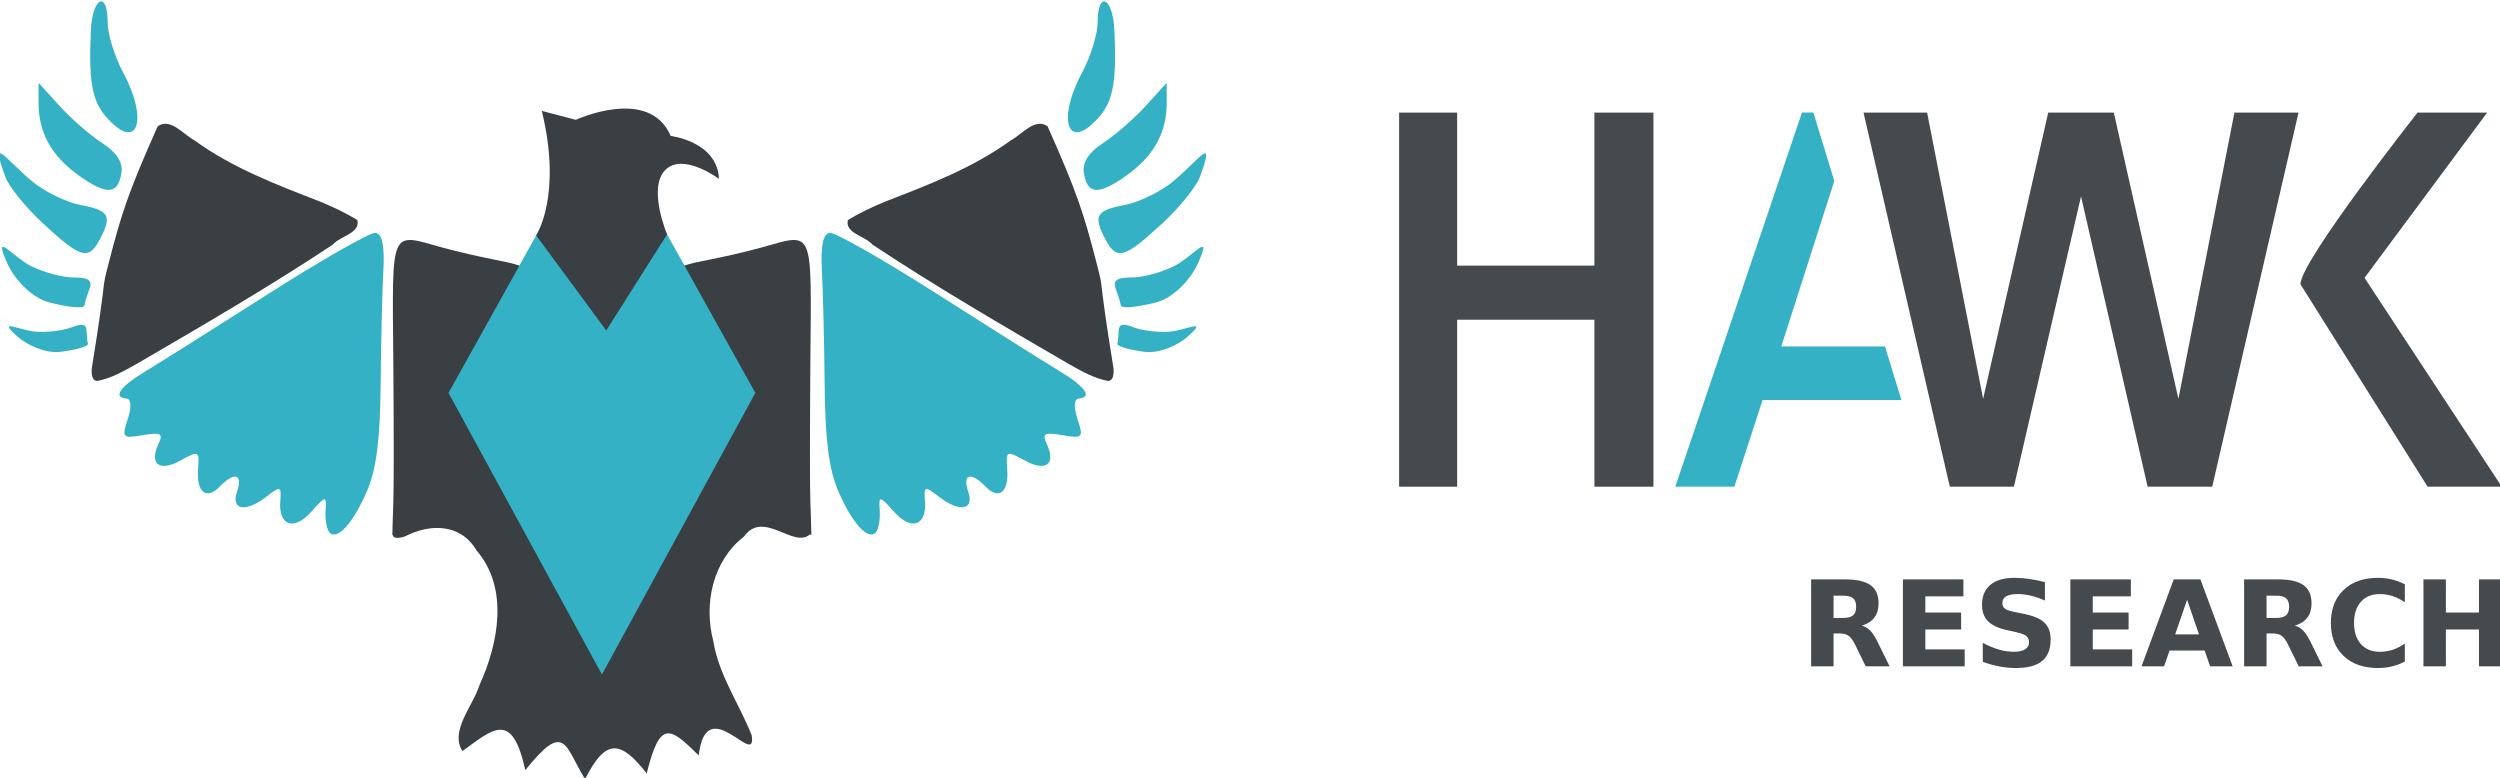 <?xml version="1.0" encoding="UTF-8" standalone="no"?>
<!-- Created with Inkscape (http://www.inkscape.org/) -->

<svg
   xmlns:dc="http://purl.org/dc/elements/1.1/"
   xmlns:cc="http://creativecommons.org/ns#"
   xmlns:rdf="http://www.w3.org/1999/02/22-rdf-syntax-ns#"
   xmlns:svg="http://www.w3.org/2000/svg"
   xmlns="http://www.w3.org/2000/svg"
   xmlns:sodipodi="http://sodipodi.sourceforge.net/DTD/sodipodi-0.dtd"
   xmlns:inkscape="http://www.inkscape.org/namespaces/inkscape"
   version="1.1"
   width="503.139"
   height="156.542"
   id="svg5802"
   inkscape:version="0.48.4 r9939"
   sodipodi:docname="logo2.svg">
  <sodipodi:namedview
     pagecolor="#ffffff"
     bordercolor="#666666"
     borderopacity="1"
     objecttolerance="10"
     gridtolerance="10"
     guidetolerance="10"
     inkscape:pageopacity="0"
     inkscape:pageshadow="2"
     inkscape:window-width="1920"
     inkscape:window-height="1030"
     id="namedview36"
     showgrid="false"
     showguides="true"
     inkscape:guide-bbox="true"
     inkscape:zoom="0.5"
     inkscape:cx="-448.50035"
     inkscape:cy="194.26668"
     inkscape:window-x="0"
     inkscape:window-y="0"
     inkscape:window-maximized="1"
     inkscape:current-layer="svg5802">
    <sodipodi:guide
       orientation="1,0"
       position="0.232,130.426"
       id="guide3013" />
  </sodipodi:namedview>
  <defs
     id="defs5804" />
  <g
     transform="matrix(-1.931,0,0,-1.931,-2221.501,-15.503)"
     id="g3456-6-3-2-2-0-9-6"
     style="fill:#34b1c4;fill-opacity:1">
    <path
       d="m -1269.648,-44.686 c -1.716,-0.247 -3.679,0.787 -4.489,1.499 -2.381,2.092 0.043,0.733 1.793,0.592 1.171,-0.094 2.84,0.103 3.709,0.439 1.196,0.463 1.587,0.363 1.607,-0.41 0.015,-0.561 0.073,-1.126 0.13,-1.254 0.121,-0.274 -0.925,-0.604 -2.75,-0.867 z"
       id="path3303-7-12-7-7-2-3-3-7"
       style="fill:#34b1c4;fill-opacity:1"
       inkscape:connector-curvature="0" />
    <path
       d="m -1270.839,-39.572 c -2.098,0.511 -3.829,2.711 -4.4,3.969 -1.677,3.696 0.421,0.879 2.36,-0.124 1.298,-0.671 3.317,-1.221 4.486,-1.221 1.609,0 2.007,-0.307 1.64,-1.265 -0.267,-0.696 -0.486,-1.416 -0.486,-1.6 0,-0.394 -1.37,-0.303 -3.6,0.241 z m -0.73,8.246 c -1.922,1.772 -3.598,3.957 -3.907,4.8 -1.665,4.543 -0.084,1.992 2.745,-0.389 1.286,-1.082 3.588,-2.203 5.115,-2.489 2.954,-0.554 3.267,-1.132 1.948,-3.595 -1.172,-2.189 -1.951,-1.969 -5.902,1.674 z m 3.765,4.977 c -2.869,2.028 -4.235,4.475 -4.235,7.584 l 0,2.106 2.2,-2.422 c 1.21,-1.332 3.208,-3.07 4.44,-3.862 1.465,-0.942 2.157,-2.001 2,-3.06 -0.343,-2.315 -1.494,-2.405 -4.405,-0.347 z m 2.745,6.209 c -1.417,1.655 -1.78,3.793 -1.526,8.993 0.167,3.433 1.746,4.145 1.746,0.788 0,-1.217 0.72,-3.555 1.6,-5.197 2.756,-5.142 1.457,-8.412 -1.82,-4.584 z"
       id="path3303-7-5-9-4-0-8-6-74-5"
       style="fill:#34b1c4;fill-opacity:1"
       inkscape:connector-curvature="0" />
  </g>
  <path
     d="m 224.12,74.273 c -3.44,-21.23 -1.69,-14.602 -3.525,-21.695 -2.41,-9.317 -3.738,-13.666 -9.769,-27.168 -2.558,-1.78 -5.158,1.654 -7.334,2.795 -7.663,5.585 -16.585,8.971 -25.355,12.373 -2.571,1.067 -5.104,2.246 -7.484,3.697 -0.7,2.666 3.505,3.233 4.921,4.942 12.863,8.535 26.224,16.288 39.555,24.057 2.509,1.388 5.074,2.908 7.93,3.401 1.101,-0.151 1.076,-1.569 1.059,-2.402 z"
     id="path3303-3-5-3-5-9-9-1-5-3"
     style="fill:#393f43;fill-opacity:1"
     inkscape:connector-curvature="0" />
  <path
     d="m 176.279,107.127 c 0.54,-0.63 0.887,-2.59 0.771,-4.356 -0.203,-3.085 -0.089,-3.075 2.905,0.259 3.476,3.87 6.586,2.772 6.207,-2.191 -0.232,-3.03 -0.062,-3.084 2.764,-0.895 4.184,3.242 7.222,2.736 5.937,-0.989 -1.228,-3.559 0.514,-4.091 3.452,-1.056 2.733,2.823 4.752,1.193 4.39,-3.544 -0.28,-3.655 -0.147,-3.716 3.603,-1.649 4.205,2.317 6.282,0.681 4.338,-3.417 -0.968,-2.042 -0.435,-2.328 3.187,-1.708 4.087,0.7 4.269,0.503 3.016,-3.25 -0.789,-2.362 -0.692,-4.044 0.236,-4.115 2.886,-0.221 1.356,-2.394 -3.925,-5.577 -2.878,-1.734 -13.979,-8.727 -24.668,-15.539 -10.689,-6.812 -20.347,-12.316 -21.461,-12.23 -1.368,0.105 -1.894,2.533 -1.62,7.482 0.223,4.03 0.47,14.293 0.548,22.806 0.104,11.221 0.839,17.131 2.674,21.482 2.772,6.572 6.111,10.278 7.647,8.488 z"
     id="path3303-6-1-2-36-7-0-2-5"
     style="fill:#34b1c4;fill-opacity:1"
     inkscape:connector-curvature="0" />
  <path
     style="fill:#393f43;fill-opacity:1"
     d="m 121.375,52.443 c -3.831,-0.018 -2.663,7.261 -9.812,-6.474 -0.877,1.701 -2.63,4.951 -4.75,8.844 -0.955,-1.165 -3.234,-1.784 -7.156,-2.531 C 96.719,51.721 91.92,50.624 89,49.812 c -10.63,-2.955 -10.065,-4.289 -9.844,22.75 0.11,13.383 0.11,26.259 0,28.594 -0.11,2.335 -0.188,6.562 -0.188,6.562 0.024,-0.017 0.038,-0.045 0.062,-0.062 0.119,0.618 0.795,0.813 2.438,0.312 5.083,-2.633 11.241,-2.635 14.438,2.812 6.562,7.606 4.412,18.736 0.594,27.094 -1.234,4.122 -6.046,9.206 -3.438,13.281 6.055,-4.315 9.982,-8.411 12.656,3.844 8.064,-10.082 7.906,-4.879 12.031,1.812 4.223,-8.434 7.244,-7.712 12.406,-1.156 2.717,-11.076 4.786,-9.169 10.469,-3.625 1.502,-13.211 11.767,2.998 10.656,-4.062 -2.508,-6.323 -6.602,-12.051 -7.719,-18.906 -1.965,-7.476 -0.156,-16.176 6.156,-21.062 3.913,-5.527 9.987,2.506 13.312,-0.469 0.086,0.063 0.162,0.125 0.25,0.188 0,0 0.001,-0.372 0,-0.438 0.01,-0.011 0.021,-0.02 0.031,-0.031 -0.011,-0.028 -0.02,-0.066 -0.031,-0.094 -0.015,-0.803 -0.09,-3.938 -0.188,-6 -0.11,-2.335 -0.11,-15.211 0,-28.594 0.222,-27.039 0.787,-25.705 -9.844,-22.75 -2.92,0.812 -7.688,1.909 -10.625,2.469 -3.926,0.748 -6.235,1.363 -7.188,2.531 -2.186,-3.86 -4.022,-7.108 -4.938,-8.844 -3.896,12.746 -5.294,6.492 -9.125,6.474 z"
     id="path3303-2-6-9-9-5-4-6"
     inkscape:connector-curvature="0"
     sodipodi:nodetypes="sccccsccccccccccccccccccccsccccs" />
  <g
     transform="matrix(1.931,0,0,-1.931,2464.069,-15.503)"
     id="g3456-6-3-2-2-0-5-6-9"
     style="fill:#34b1c4;fill-opacity:1">
    <path
       d="m -1269.648,-44.686 c -1.716,-0.247 -3.679,0.787 -4.489,1.499 -2.381,2.092 0.043,0.733 1.793,0.592 1.171,-0.094 2.84,0.103 3.709,0.439 1.196,0.463 1.587,0.363 1.607,-0.41 0.015,-0.561 0.073,-1.126 0.13,-1.254 0.121,-0.274 -0.925,-0.604 -2.75,-0.867 z"
       id="path3303-7-12-7-7-2-3-4-8-3"
       style="fill:#34b1c4;fill-opacity:1"
       inkscape:connector-curvature="0" />
    <path
       d="m -1270.839,-39.572 c -2.098,0.511 -3.829,2.711 -4.4,3.969 -1.677,3.696 0.421,0.879 2.36,-0.124 1.298,-0.671 3.317,-1.221 4.486,-1.221 1.609,0 2.007,-0.307 1.64,-1.265 -0.267,-0.696 -0.486,-1.416 -0.486,-1.6 0,-0.394 -1.37,-0.303 -3.6,0.241 z m -0.73,8.246 c -1.922,1.772 -3.598,3.957 -3.907,4.8 -1.665,4.543 -0.084,1.992 2.745,-0.389 1.286,-1.082 3.588,-2.203 5.115,-2.489 2.954,-0.554 3.267,-1.132 1.948,-3.595 -1.172,-2.189 -1.951,-1.969 -5.902,1.674 z m 3.765,4.977 c -2.869,2.028 -4.235,4.475 -4.235,7.584 l 0,2.106 2.2,-2.422 c 1.21,-1.332 3.208,-3.07 4.44,-3.862 1.465,-0.942 2.157,-2.001 2,-3.06 -0.343,-2.315 -1.494,-2.405 -4.405,-0.347 z m 2.745,6.209 c -1.417,1.655 -1.78,3.793 -1.526,8.993 0.167,3.433 1.746,4.145 1.746,0.788 0,-1.217 0.72,-3.555 1.6,-5.197 2.756,-5.142 1.457,-8.412 -1.82,-4.584 z"
       id="path3303-7-5-9-4-0-8-6-7-8-6"
       style="fill:#34b1c4;fill-opacity:1"
       inkscape:connector-curvature="0" />
  </g>
  <path
     d="m 18.448,74.273 c 3.44,-21.23 1.69,-14.602 3.525,-21.695 2.41,-9.317 3.738,-13.666 9.769,-27.168 2.558,-1.78 5.158,1.654 7.334,2.795 7.663,5.585 16.585,8.971 25.355,12.373 2.571,1.067 5.104,2.246 7.484,3.697 0.7,2.666 -3.505,3.233 -4.921,4.942 -12.863,8.535 -26.224,16.288 -39.555,24.057 -2.509,1.388 -5.074,2.908 -7.93,3.401 -1.101,-0.151 -1.076,-1.569 -1.059,-2.402 z"
     id="path3303-3-5-3-5-9-9-1-6-4-0"
     style="fill:#393f43;fill-opacity:1"
     inkscape:connector-curvature="0" />
  <path
     d="m 66.289,107.127 c -0.54,-0.63 -0.887,-2.59 -0.771,-4.356 0.203,-3.085 0.089,-3.075 -2.905,0.259 -3.476,3.87 -6.586,2.772 -6.207,-2.191 0.232,-3.03 0.062,-3.084 -2.764,-0.895 -4.184,3.242 -7.222,2.736 -5.937,-0.989 1.228,-3.559 -0.514,-4.091 -3.452,-1.056 -2.733,2.823 -4.752,1.193 -4.39,-3.544 0.28,-3.655 0.147,-3.716 -3.603,-1.649 -4.205,2.317 -6.282,0.681 -4.338,-3.417 0.968,-2.042 0.435,-2.328 -3.187,-1.708 -4.087,0.7 -4.269,0.503 -3.016,-3.25 0.789,-2.362 0.692,-4.044 -0.236,-4.115 -2.886,-0.221 -1.356,-2.394 3.925,-5.577 2.878,-1.734 13.979,-8.727 24.668,-15.539 10.689,-6.812 20.347,-12.316 21.461,-12.23 1.368,0.105 1.894,2.533 1.62,7.482 -0.223,4.03 -0.47,14.293 -0.548,22.806 -0.104,11.221 -0.839,17.131 -2.674,21.482 -2.772,6.572 -6.111,10.278 -7.647,8.488 z"
     id="path3303-6-1-2-36-7-0-5-3-6"
     style="fill:#34b1c4;fill-opacity:1"
     inkscape:connector-curvature="0" />
  <path
     inkscape:connector-curvature="0"
     id="path3059"
     style="font-size:24px;font-style:normal;font-variant:normal;font-weight:bold;font-stretch:normal;line-height:125%;letter-spacing:0px;word-spacing:0px;fill:#393f43;fill-opacity:0.941;stroke:none;font-family:Pothana2000;-inkscape-font-specification:Pothana2000 Bold"
     d="m 370.911,124.366 c 0.945,1e-5 1.621,-0.176 2.027,-0.527 0.414,-0.352 0.621,-0.93 0.621,-1.734 -1e-5,-0.797 -0.207,-1.367 -0.621,-1.711 -0.406,-0.344 -1.082,-0.516 -2.027,-0.516 l -1.898,0 0,4.488 1.898,0 m -1.898,3.117 0,6.621 -4.512,0 0,-17.496 6.891,0 c 2.305,10e-6 3.992,0.387 5.062,1.16 1.078,0.773 1.617,1.996 1.617,3.668 -10e-6,1.156 -0.281,2.105 -0.844,2.848 -0.555,0.742 -1.395,1.289 -2.52,1.641 0.617,0.141 1.168,0.461 1.652,0.961 0.492,0.492 0.988,1.242 1.488,2.25 l 2.449,4.969 -4.805,0 -2.133,-4.348 c -0.43,-0.875 -0.867,-1.473 -1.312,-1.793 -0.438,-0.32 -1.023,-0.48 -1.758,-0.48 l -1.277,0" />
  <path
     inkscape:connector-curvature="0"
     id="path3061"
     style="font-size:24px;font-style:normal;font-variant:normal;font-weight:bold;font-stretch:normal;line-height:125%;letter-spacing:0px;word-spacing:0px;fill:#393f43;fill-opacity:0.941;stroke:none;font-family:Pothana2000;-inkscape-font-specification:Pothana2000 Bold"
     d="m 382.969,116.609 12.176,0 0,3.41 -7.664,0 0,3.258 7.207,0 0,3.41 -7.207,0 0,4.008 7.922,0 0,3.41 -12.434,0 0,-17.496" />
  <path
     inkscape:connector-curvature="0"
     id="path3063"
     style="font-size:24px;font-style:normal;font-variant:normal;font-weight:bold;font-stretch:normal;line-height:125%;letter-spacing:0px;word-spacing:0px;fill:#393f43;fill-opacity:0.941;stroke:none;font-family:Pothana2000;-inkscape-font-specification:Pothana2000 Bold"
     d="m 411.551,117.159 0,3.703 c -0.961,-0.43 -1.898,-0.754 -2.812,-0.973 -0.914,-0.219 -1.777,-0.328 -2.59,-0.328 -1.078,2e-5 -1.875,0.148 -2.391,0.445 -0.516,0.297 -0.773,0.758 -0.773,1.383 0,0.469 0.172,0.836 0.516,1.102 0.352,0.258 0.984,0.48 1.898,0.668 l 1.922,0.387 c 1.945,0.391 3.328,0.984 4.148,1.781 0.82,0.797 1.23,1.93 1.23,3.398 -2e-5,1.93 -0.574,3.367 -1.723,4.312 -1.141,0.938 -2.887,1.406 -5.238,1.406 -1.109,0 -2.223,-0.105 -3.34,-0.316 -1.117,-0.211 -2.234,-0.523 -3.352,-0.938 l 0,-3.809 c 1.117,0.594 2.195,1.043 3.234,1.348 1.047,0.297 2.055,0.445 3.023,0.445 0.984,1e-5 1.738,-0.164 2.262,-0.492 0.523,-0.328 0.785,-0.797 0.785,-1.406 -10e-6,-0.547 -0.18,-0.969 -0.539,-1.266 -0.352,-0.297 -1.059,-0.562 -2.121,-0.797 l -1.746,-0.387 c -1.75,-0.375 -3.031,-0.973 -3.844,-1.793 -0.805,-0.82 -1.207,-1.926 -1.207,-3.316 0,-1.742 0.562,-3.082 1.688,-4.02 1.125,-0.937 2.742,-1.406 4.852,-1.406 0.961,2e-5 1.949,0.074 2.965,0.223 1.016,0.141 2.066,0.355 3.152,0.645" />
  <path
     inkscape:connector-curvature="0"
     id="path3065"
     style="font-size:24px;font-style:normal;font-variant:normal;font-weight:bold;font-stretch:normal;line-height:125%;letter-spacing:0px;word-spacing:0px;fill:#393f43;fill-opacity:0.941;stroke:none;font-family:Pothana2000;-inkscape-font-specification:Pothana2000 Bold"
     d="m 416.672,116.609 12.176,0 0,3.41 -7.664,0 0,3.258 7.207,0 0,3.41 -7.207,0 0,4.008 7.922,0 0,3.41 -12.434,0 0,-17.496" />
  <path
     inkscape:connector-curvature="0"
     id="path3067"
     style="font-size:24px;font-style:normal;font-variant:normal;font-weight:bold;font-stretch:normal;line-height:125%;letter-spacing:0px;word-spacing:0px;fill:#393f43;fill-opacity:0.941;stroke:none;font-family:Pothana2000;-inkscape-font-specification:Pothana2000 Bold"
     d="m 443.696,130.917 -7.055,0 -1.113,3.188 -4.535,0 6.48,-17.496 5.379,0 6.48,17.496 -4.535,0 -1.102,-3.188 m -5.93,-3.246 4.793,0 -2.391,-6.961 -2.402,6.961" />
  <path
     inkscape:connector-curvature="0"
     id="path3069"
     style="font-size:24px;font-style:normal;font-variant:normal;font-weight:bold;font-stretch:normal;line-height:125%;letter-spacing:0px;word-spacing:0px;fill:#393f43;fill-opacity:0.941;stroke:none;font-family:Pothana2000;-inkscape-font-specification:Pothana2000 Bold"
     d="m 458.051,124.366 c 0.945,1e-5 1.621,-0.176 2.027,-0.527 0.414,-0.352 0.621,-0.93 0.621,-1.734 -10e-6,-0.797 -0.207,-1.367 -0.621,-1.711 -0.406,-0.344 -1.082,-0.516 -2.027,-0.516 l -1.898,0 0,4.488 1.898,0 m -1.898,3.117 0,6.621 -4.512,0 0,-17.496 6.891,0 c 2.305,10e-6 3.992,0.387 5.062,1.16 1.078,0.773 1.617,1.996 1.617,3.668 -2e-5,1.156 -0.281,2.105 -0.844,2.848 -0.555,0.742 -1.395,1.289 -2.52,1.641 0.617,0.141 1.168,0.461 1.652,0.961 0.492,0.492 0.988,1.242 1.488,2.25 l 2.449,4.969 -4.805,0 -2.133,-4.348 c -0.43,-0.875 -0.867,-1.473 -1.312,-1.793 -0.438,-0.32 -1.023,-0.48 -1.758,-0.48 l -1.277,0" />
  <path
     inkscape:connector-curvature="0"
     id="path3071"
     style="font-size:24px;font-style:normal;font-variant:normal;font-weight:bold;font-stretch:normal;line-height:125%;letter-spacing:0px;word-spacing:0px;fill:#393f43;fill-opacity:0.941;stroke:none;font-family:Pothana2000;-inkscape-font-specification:Pothana2000 Bold"
     d="m 483.985,133.144 c -0.828,0.43 -1.691,0.754 -2.59,0.973 -0.898,0.219 -1.836,0.328 -2.812,0.328 -2.914,0 -5.223,-0.812 -6.926,-2.438 -1.703,-1.633 -2.555,-3.844 -2.555,-6.633 0,-2.797 0.852,-5.008 2.555,-6.633 1.703,-1.633 4.012,-2.449 6.926,-2.449 0.977,2e-5 1.914,0.109 2.812,0.328 0.898,0.219 1.762,0.543 2.59,0.973 l 0,3.621 c -0.836,-0.57 -1.66,-0.988 -2.473,-1.254 -0.813,-0.266 -1.668,-0.398 -2.566,-0.398 -1.609,2e-5 -2.875,0.516 -3.797,1.547 -0.922,1.031 -1.383,2.453 -1.383,4.266 0,1.805 0.461,3.223 1.383,4.254 0.922,1.031 2.187,1.547 3.797,1.547 0.898,1e-5 1.754,-0.133 2.566,-0.398 0.812,-0.266 1.637,-0.684 2.473,-1.254 l 0,3.621" />
  <path
     inkscape:connector-curvature="0"
     id="path3073"
     style="font-size:24px;font-style:normal;font-variant:normal;font-weight:bold;font-stretch:normal;line-height:125%;letter-spacing:0px;word-spacing:0px;fill:#393f43;fill-opacity:0.941;stroke:none;font-family:Pothana2000;-inkscape-font-specification:Pothana2000 Bold"
     d="m 487.735,116.609 4.512,0 0,6.668 6.656,0 0,-6.668 4.512,0 0,17.496 -4.512,0 0,-7.418 -6.656,0 0,7.418 -4.512,0 0,-17.496" />
  <g
     style="font-size:20.618px;font-style:normal;font-weight:normal;line-height:125%;letter-spacing:0px;word-spacing:0px;fill:#393f43;fill-opacity:0.941;stroke:none;font-family:Sans"
     id="text5215-0-7-9"
     transform="matrix(1.164,0,0,1.342,2552.735,-12.024)">
    <path
       inkscape:connector-curvature="0"
       style="font-size:89.343px;font-variant:normal;font-weight:bold;font-stretch:normal;fill:#393f43;fill-opacity:0.941;font-family:Padauk;-inkscape-font-specification:Padauk Bold"
       id="path5224-8-3-1"
       d="m -1810.578,81.949 -11.168,0 -11.517,-43.537 -11.604,43.537 -11.081,0 -14.92,-56.101 10.993,0 9.685,42.927 11.255,-42.927 11.342,0 11.168,42.927 9.685,-42.927 11.081,0 -14.92,56.101" />
  </g>
  <g
     style="font-size:20.618px;font-style:normal;font-weight:normal;line-height:125%;letter-spacing:0px;word-spacing:0px;fill:#393f43;fill-opacity:0.941;stroke:none;font-family:Sans"
     id="text5215-0-7-4-2"
     transform="matrix(1.164,0,0,1.342,2583.782,-12.024)">
    <path
       inkscape:connector-curvature="0"
       style="font-size:89.343px;font-variant:normal;font-weight:bold;font-stretch:normal;fill:#393f43;fill-opacity:0.941;font-family:Padauk;-inkscape-font-specification:Padauk Bold"
       id="path5220-9-9-3-7"
       d="m -1944.07,81.949 0,-25.041 -23.732,0 0,25.041 -10.034,0 0,-56.101 10.034,0 0,22.947 23.732,0 0,-22.947 10.208,0 0,56.101 -10.208,0" />
  </g>
  <g
     style="font-size:20.618px;font-style:normal;font-weight:normal;line-height:125%;letter-spacing:0px;word-spacing:0px;fill:#393f43;fill-opacity:0.941;stroke:none;font-family:Sans"
     id="text5215-0-7-2-0"
     transform="matrix(1.164,0,0,1.342,2547.524,-12.024)">
    <path
       inkscape:connector-curvature="0"
       style="font-size:89.343px;font-variant:normal;font-weight:bold;font-stretch:normal;fill:#393f43;fill-opacity:0.941;font-family:Padauk;-inkscape-font-specification:Padauk Bold"
       id="path5226-5-2-0-9"
       d="m -1768.86,81.949 -21.987,-30.363 c -0.025,-3.447 20.242,-25.739 20.242,-25.739 l 12.04,0 -21.202,24.779 23.732,31.323 -12.826,0" />
  </g>
  <g
     style="font-size:20.618px;font-style:normal;font-weight:normal;line-height:125%;letter-spacing:0px;word-spacing:0px;fill:#34b1c4;fill-opacity:1;stroke:none;font-family:Sans"
     id="text5215-8-3-3-2-7"
     transform="matrix(1.164,0,0,1.342,2580.462,-12.034)">
    <path
       inkscape:connector-curvature="0"
       style="font-size:89.343px;font-variant:normal;font-weight:bold;font-stretch:normal;fill:#34b1c4;fill-opacity:1;font-family:Padauk;-inkscape-font-specification:Padauk Bold"
       id="path5222-3-8-5-6-9"
       d="m -1888.143,68.949 -23.994,0 -4.886,13 -10.208,0 21.9,-56.101 1.966,0 m 3.623,10.256 -9.166,24.818 17.933,4.8e-5" />
  </g>
  <path
     style="fill:#34b1c4;fill-opacity:1;fill-rule:nonzero;stroke:none"
     d="m 121.141,23.627 -30.875,55.438 30.875,56.688 30.875,-56.688 -30.875,-55.438 z"
     id="path3900"
     inkscape:connector-curvature="0" />
  <path
     d="m 134.258,47.173 -12.249,19.333 -14.101,-19.132 c 0,0 5.302,-7.966 1.131,-25.059 l 6.845,1.802 c 0,0 14.771,-6.845 19.094,3.242 0,0 9.367,1.081 9.727,8.646 0,0 -7.205,-5.404 -10.808,-1.801 -3.603,3.603 0.36,12.97 0.36,12.97"
     id="path18-9-3-1-7-0"
     style="fill:#393f43;fill-opacity:1;fill-rule:nonzero;stroke:none"
     inkscape:connector-curvature="0"
     sodipodi:nodetypes="ccccccccc" />
</svg>
